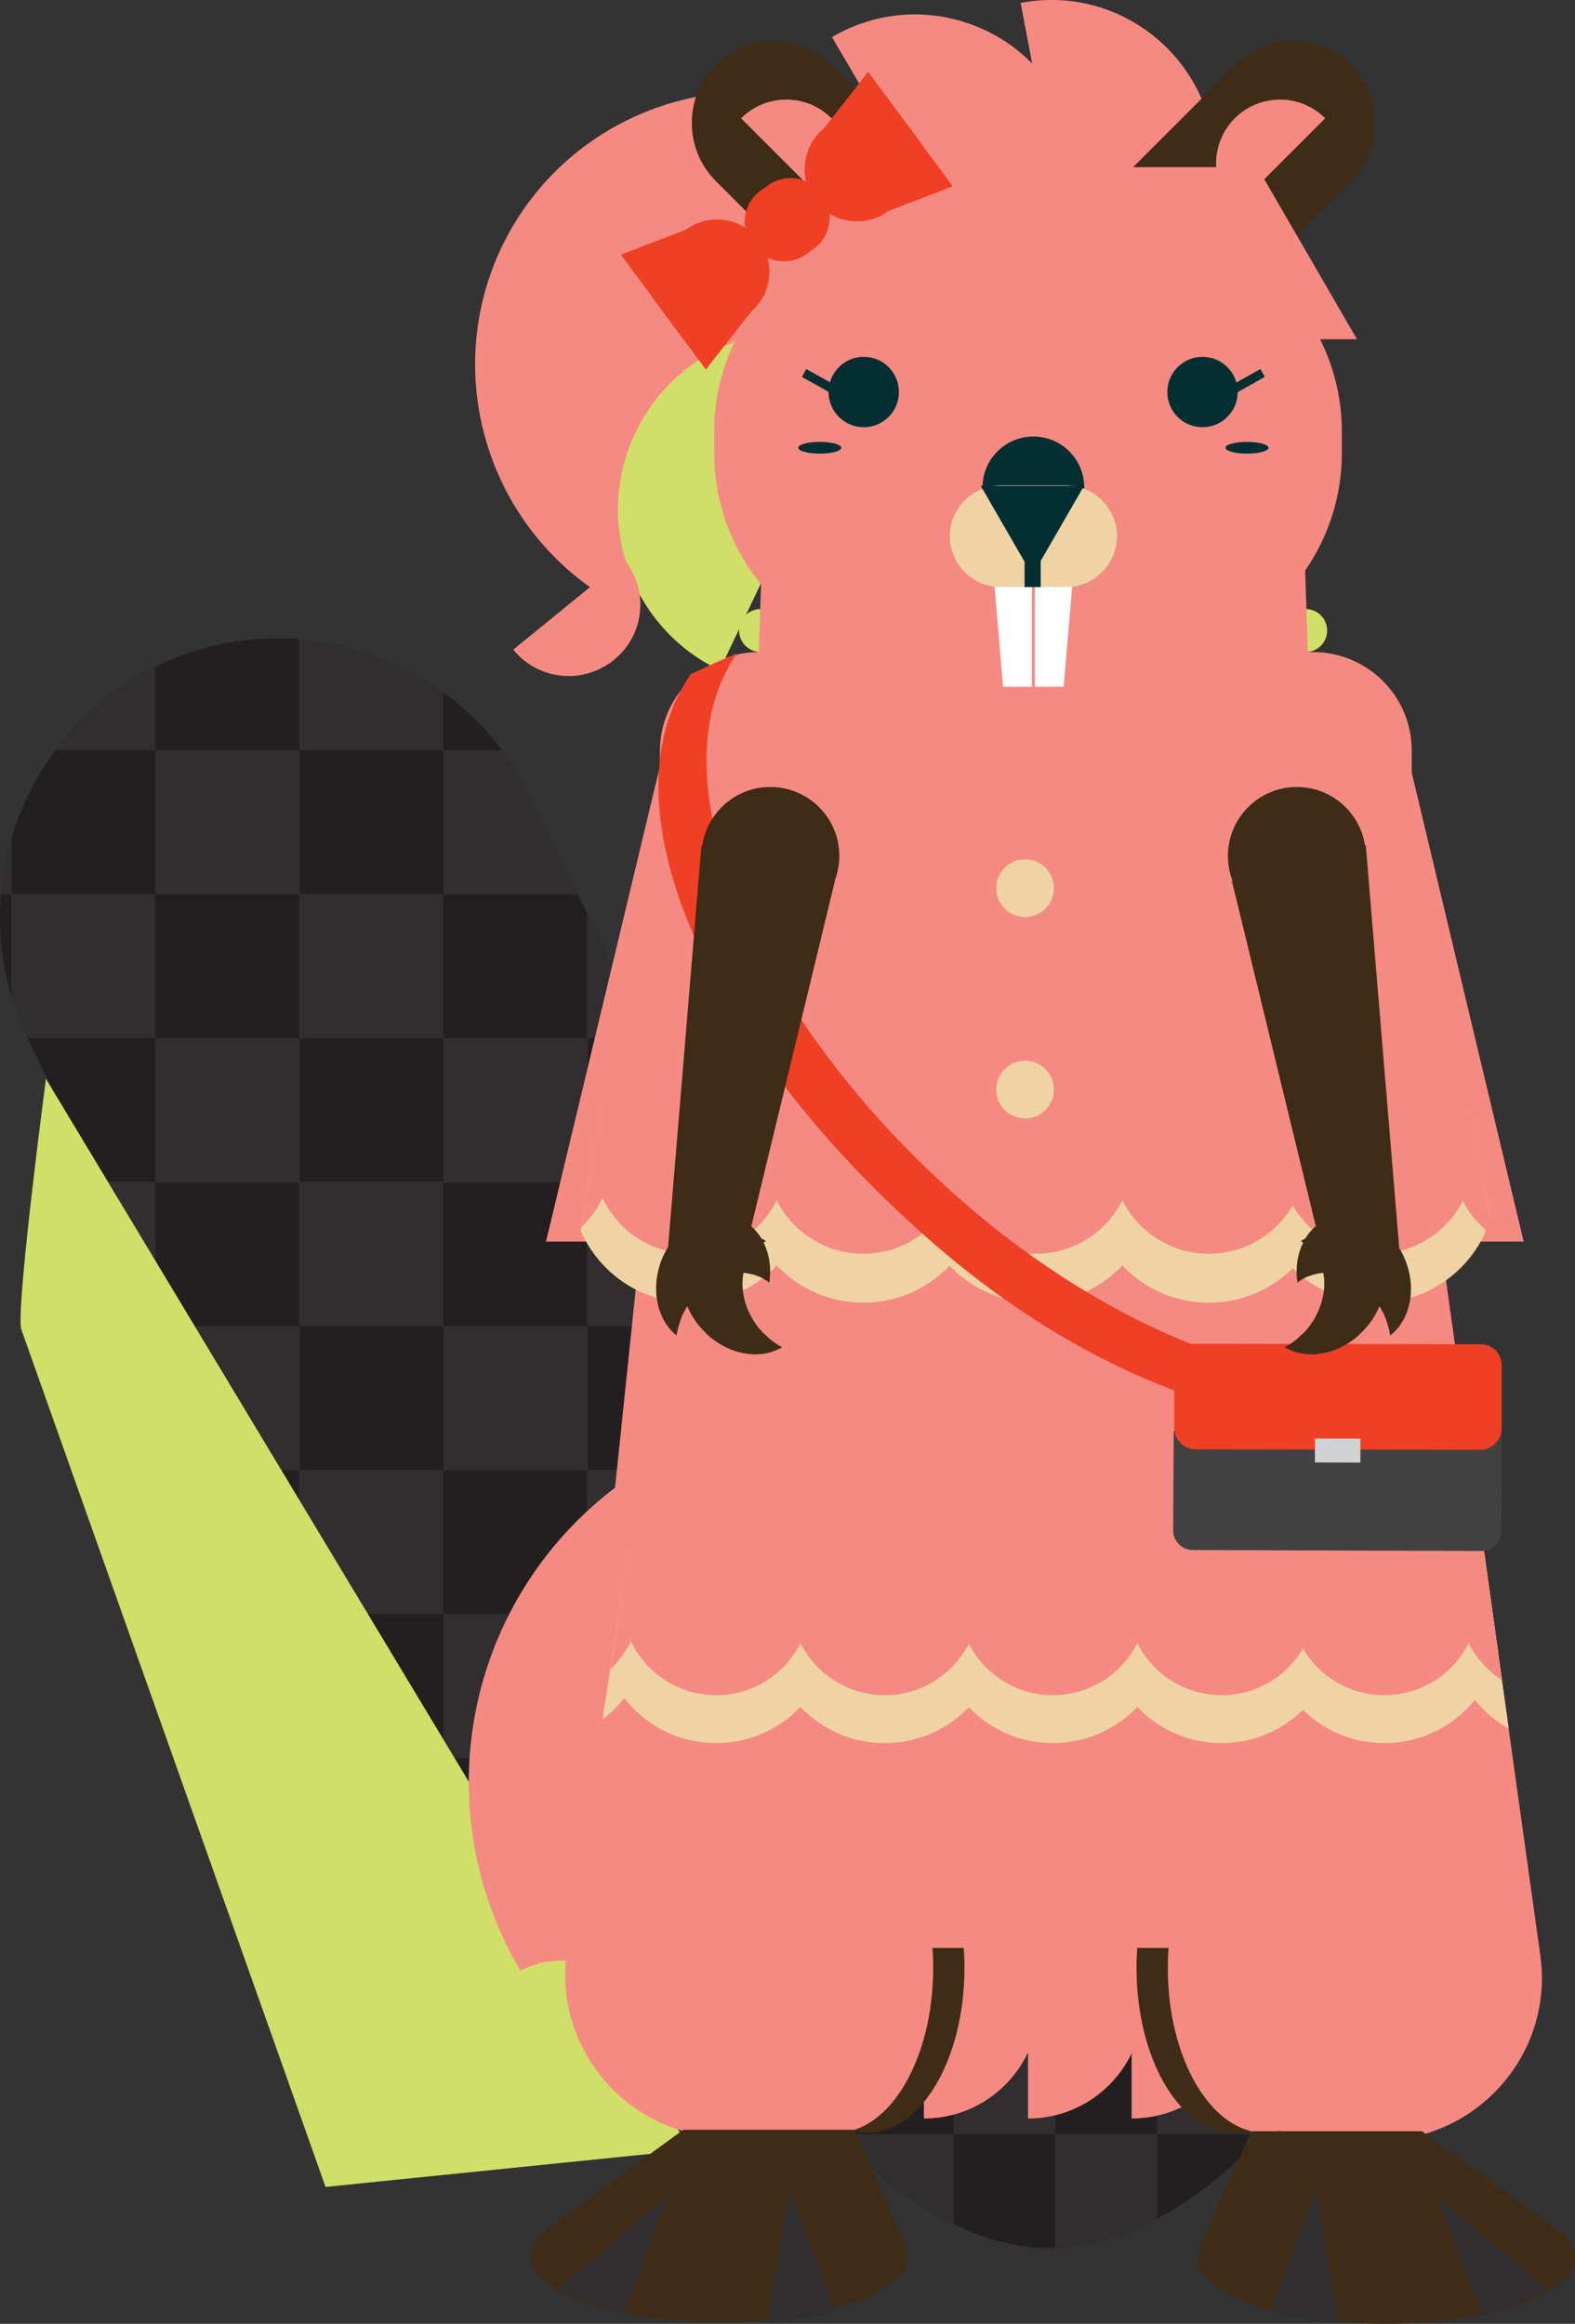 <?xml version="1.0" encoding="utf-8"?>
<!-- Generator: Adobe Illustrator 18.1.1, SVG Export Plug-In . SVG Version: 6.00 Build 0)  -->
<svg version="1.1" id="Layer_1" xmlns="http://www.w3.org/2000/svg" xmlns:xlink="http://www.w3.org/1999/xlink" x="0px" y="0px"
	 viewBox="0 0 322.2 475.4" enable-background="new 0 0 322.2 475.4" xml:space="preserve">
<rect x="0" y="0" width="322.2" height="475.4" fill="#333333" stroke="none"/>
<g>
	<g>
		<circle fill="#D0DF67" cx="155.6" cy="129" r="4.4"/>
		<circle fill="#D0DF67" cx="267.1" cy="129" r="4.4"/>
	</g>
	<path fill="#F58A83" d="M129,125c-27.8-13.3-39.6-46.6-26.4-74.4c13.3-27.8,46.6-39.6,74.4-26.4L129,125z"/>
	<path fill="#D0DF67" d="M147.2,137.1c-18.2-8.7-25.9-30.4-17.2-48.6c8.7-18.2,30.4-25.9,48.6-17.2L147.2,137.1z"/>
	<path fill="#F58A83" d="M127.7,114.4c5.1,6.3,4.2,15.5-2.1,20.6c-6.3,5.1-15.5,4.2-20.6-2.1L127.7,114.4z"/>
	<path fill="#231F20" d="M173.3,426.4L173.3,426.4c-28.2,13.7-62.5,1.9-76.3-26.3L5.7,212.6C-8,184.4,3.8,150.1,32,136.3l0,0
		c28.2-13.7,62.5-1.9,76.3,26.3l91.3,187.4C213.4,378.3,201.5,412.6,173.3,426.4z"/>
	<g>
		<defs>
			<path id="SVGID_11_" d="M173.3,426.4L173.3,426.4c-28.2,13.7-62.5,1.9-76.3-26.3L5.7,212.6C-8,184.4,3.8,150.1,32,136.3l0,0
				c28.2-13.7,62.5-1.9,76.3,26.3l91.3,187.4C213.4,378.3,201.5,412.6,173.3,426.4z"/>
		</defs>
		<clipPath id="SVGID_1_">
			<use xlink:href="#SVGID_11_"  overflow="visible"/>
		</clipPath>
		<g clip-path="url(#SVGID_1_)">
			<g>
				<g>
					<g>
						<g>
							<rect x="120.1" y="65.1" fill="#312E30" width="29.5" height="29.5"/>
							<rect x="90.7" y="94.6" fill="#312E30" width="29.5" height="29.5"/>
						</g>
						<g>
							<rect x="120.1" y="124" fill="#312E30" width="29.5" height="29.5"/>
							<rect x="90.7" y="153.5" fill="#312E30" width="29.5" height="29.5"/>
						</g>
					</g>
					<g>
						<g>
							<rect x="120.1" y="182.9" fill="#312E30" width="29.5" height="29.5"/>
							<rect x="90.7" y="212.4" fill="#312E30" width="29.5" height="29.5"/>
						</g>
						<g>
							<rect x="120.1" y="241.8" fill="#312E30" width="29.5" height="29.5"/>
							<rect x="90.7" y="271.3" fill="#312E30" width="29.5" height="29.5"/>
						</g>
					</g>
				</g>
				<g>
					<g>
						<g>
							<rect x="179" y="65.1" fill="#312E30" width="29.5" height="29.5"/>
							<rect x="149.6" y="94.6" fill="#312E30" width="29.5" height="29.5"/>
						</g>
						<g>
							<rect x="179" y="124" fill="#312E30" width="29.5" height="29.5"/>
							<rect x="149.6" y="153.5" fill="#312E30" width="29.5" height="29.5"/>
						</g>
					</g>
					<g>
						<g>
							<rect x="179" y="182.9" fill="#312E30" width="29.5" height="29.5"/>
							<rect x="149.6" y="212.4" fill="#312E30" width="29.5" height="29.5"/>
						</g>
						<g>
							<rect x="179" y="241.8" fill="#312E30" width="29.5" height="29.5"/>
							<rect x="149.6" y="271.3" fill="#312E30" width="29.5" height="29.5"/>
						</g>
					</g>
				</g>
			</g>
			<g>
				<g>
					<g>
						<g>
							<rect x="2.3" y="65.1" fill="#312E30" width="29.5" height="29.5"/>
							<rect x="-27.1" y="94.6" fill="#312E30" width="29.5" height="29.5"/>
						</g>
						<g>
							<rect x="2.3" y="124" fill="#312E30" width="29.5" height="29.5"/>
							<rect x="-27.1" y="153.5" fill="#312E30" width="29.5" height="29.5"/>
						</g>
					</g>
					<g>
						<g>
							<rect x="2.3" y="182.9" fill="#312E30" width="29.5" height="29.5"/>
							<rect x="-27.1" y="212.4" fill="#312E30" width="29.5" height="29.5"/>
						</g>
						<g>
							<rect x="2.3" y="241.8" fill="#312E30" width="29.5" height="29.5"/>
							<rect x="-27.1" y="271.3" fill="#312E30" width="29.5" height="29.5"/>
						</g>
					</g>
				</g>
				<g>
					<g>
						<g>
							<rect x="61.2" y="65.1" fill="#312E30" width="29.5" height="29.5"/>
							<rect x="31.8" y="94.6" fill="#312E30" width="29.5" height="29.5"/>
						</g>
						<g>
							<rect x="61.2" y="124" fill="#312E30" width="29.5" height="29.5"/>
							<rect x="31.8" y="153.5" fill="#312E30" width="29.5" height="29.5"/>
						</g>
					</g>
					<g>
						<g>
							<rect x="61.2" y="182.9" fill="#312E30" width="29.5" height="29.5"/>
							<rect x="31.8" y="212.4" fill="#312E30" width="29.5" height="29.5"/>
						</g>
						<g>
							<rect x="61.2" y="241.8" fill="#312E30" width="29.5" height="29.5"/>
							<rect x="31.8" y="271.3" fill="#312E30" width="29.5" height="29.5"/>
						</g>
					</g>
				</g>
			</g>
		</g>
		<g clip-path="url(#SVGID_1_)">
			<g>
				<g>
					<g>
						<g>
							<rect x="120.1" y="300.7" fill="#312E30" width="29.5" height="29.5"/>
							<rect x="90.7" y="330.2" fill="#312E30" width="29.5" height="29.5"/>
						</g>
						<g>
							<rect x="120.1" y="359.6" fill="#312E30" width="29.5" height="29.5"/>
							<rect x="90.7" y="389.1" fill="#312E30" width="29.5" height="29.5"/>
						</g>
					</g>
					<g>
						<g>
							<rect x="120.1" y="418.5" fill="#312E30" width="29.5" height="29.5"/>
							<rect x="90.7" y="448" fill="#312E30" width="29.5" height="29.5"/>
						</g>
						<g>
							<rect x="120.1" y="477.4" fill="#312E30" width="29.5" height="29.5"/>
							<rect x="90.7" y="506.9" fill="#312E30" width="29.5" height="29.5"/>
						</g>
					</g>
				</g>
				<g>
					<g>
						<g>
							<rect x="179" y="300.7" fill="#312E30" width="29.5" height="29.5"/>
							<rect x="149.6" y="330.2" fill="#312E30" width="29.5" height="29.5"/>
						</g>
						<g>
							<rect x="179" y="359.6" fill="#312E30" width="29.5" height="29.5"/>
							<rect x="149.6" y="389.1" fill="#312E30" width="29.5" height="29.5"/>
						</g>
					</g>
					<g>
						<g>
							<rect x="179" y="418.5" fill="#312E30" width="29.5" height="29.5"/>
							<rect x="149.6" y="448" fill="#312E30" width="29.5" height="29.5"/>
						</g>
						<g>
							<rect x="179" y="477.4" fill="#312E30" width="29.5" height="29.5"/>
							<rect x="149.6" y="506.9" fill="#312E30" width="29.5" height="29.5"/>
						</g>
					</g>
				</g>
			</g>
			<g>
				<g>
					<g>
						<g>
							<rect x="2.3" y="300.7" fill="#312E30" width="29.5" height="29.5"/>
							<rect x="-27.1" y="330.2" fill="#312E30" width="29.5" height="29.5"/>
						</g>
						<g>
							<rect x="2.3" y="359.6" fill="#312E30" width="29.5" height="29.5"/>
							<rect x="-27.1" y="389.1" fill="#312E30" width="29.5" height="29.5"/>
						</g>
					</g>
					<g>
						<g>
							<rect x="2.3" y="418.5" fill="#312E30" width="29.5" height="29.5"/>
							<rect x="-27.1" y="448" fill="#312E30" width="29.5" height="29.5"/>
						</g>
						<g>
							<rect x="2.3" y="477.4" fill="#312E30" width="29.5" height="29.5"/>
							<rect x="-27.1" y="506.9" fill="#312E30" width="29.5" height="29.5"/>
						</g>
					</g>
				</g>
				<g>
					<g>
						<g>
							<rect x="61.2" y="300.7" fill="#312E30" width="29.5" height="29.5"/>
							<rect x="31.8" y="330.2" fill="#312E30" width="29.5" height="29.5"/>
						</g>
						<g>
							<rect x="61.2" y="359.6" fill="#312E30" width="29.5" height="29.5"/>
							<rect x="31.8" y="389.1" fill="#312E30" width="29.5" height="29.5"/>
						</g>
					</g>
					<g>
						<g>
							<rect x="61.2" y="418.5" fill="#312E30" width="29.5" height="29.5"/>
							<rect x="31.8" y="448" fill="#312E30" width="29.5" height="29.5"/>
						</g>
						<g>
							<rect x="61.2" y="477.4" fill="#312E30" width="29.5" height="29.5"/>
							<rect x="31.8" y="506.9" fill="#312E30" width="29.5" height="29.5"/>
						</g>
					</g>
				</g>
			</g>
		</g>
	</g>
	<path fill="#D0DF67" d="M4.3,271.8c-0.9-5.7,5.1-51.1,5.1-51.1l131.8,219.1l-74.6,7.6L4.3,271.8z"/>
	<polygon fill="#F58A83" points="311.7,254 111.7,254 137.7,145.5 285.8,145.5 	"/>
	<path fill="#F58A83" d="M204.2,65.4c16-9.4,21.3-30,11.9-45.9c-9.4-16-30-21.3-45.9-11.9L204.2,65.4z"/>
	<path fill="#F58A83" d="M221.3,66.5c18.2-3.5,30.2-21,26.7-39.2c-3.5-18.2-21-30.2-39.2-26.7L221.3,66.5z"/>
	<circle fill="#F58A83" cx="171.5" cy="364.6" r="75.6"/>
	<circle fill="#D0DF67" cx="114.8" cy="418.8" r="17.7"/>
	<ellipse fill="#F58A83" cx="214.8" cy="410.8" rx="52.1" ry="43.4"/>
	<polygon fill="#F58A83" points="275.9,383.9 146.8,383.9 158.7,29.9 264.1,29.9 	"/>
	<path fill="#F58A83" d="M232,135.2h-43.4c-23.4,0-42.5-19.1-42.5-42.5v-4.4c0-23.4,19.1-42.5,42.5-42.5H232
		c23.4,0,42.5,19.1,42.5,42.5v4.4C274.5,116,255.4,135.2,232,135.2z"/>
	<g>
		<ellipse fill="#032F33" cx="167.7" cy="91.6" rx="4.4" ry="1.2"/>
		<ellipse fill="#032F33" cx="255.1" cy="91.6" rx="4.4" ry="1.2"/>
		<circle fill="#032F33" cx="176.7" cy="80.2" r="7.2"/>
		<circle fill="#032F33" cx="246" cy="80.2" r="7.2"/>
		<line fill="none" stroke="#032F33" stroke-width="1.844" stroke-miterlimit="10" x1="171.1" y1="80" x2="164.5" y2="76.3"/>
		<line fill="none" stroke="#032F33" stroke-width="1.844" stroke-miterlimit="10" x1="251.7" y1="80" x2="258.3" y2="76.3"/>
	</g>
	<path fill="#F58A83" d="M136.1,205.7l-20.3,194.8c-2.2,21.5,16.3,39.4,37.7,36.4l18.3-2.6l-2.1-201L136.1,205.7z"/>
	<path fill="#F58A83" d="M288,206l27.1,194c3,21.4-14.9,39.9-36.4,37.7l-18.3-1.9l-5-200.9L288,206z"/>
	<rect x="180.8" y="193.8" fill="#F58A83" width="79.2" height="39.6"/>
	<path fill="#F58A83" d="M263.1,190.2c0,49.7-51.5,90-51.5,90s-51.5-40.3-51.5-90H263.1z"/>
	<path fill="#231F20" d="M257.4,437.7c0,0-19.1,22.2-42.6,22.2s-42.6-22.2-42.6-22.2s19.1-22.2,42.6-22.2S257.4,437.7,257.4,437.7z"
		/>
	<g>
		<defs>
			<path id="SVGID_13_" d="M257.4,437.7c0,0-19.1,22.2-42.6,22.2s-42.6-22.2-42.6-22.2s19.1-22.2,42.6-22.2S257.4,437.7,257.4,437.7
				z"/>
		</defs>
		<clipPath id="SVGID_2_">
			<use xlink:href="#SVGID_13_"  overflow="visible"/>
		</clipPath>
		<g clip-path="url(#SVGID_2_)">
			<g>
				<g>
					<g>
						<g>
							<rect x="236.7" y="333.7" fill="#312E30" width="20.8" height="34.3"/>
							<rect x="215.9" y="368" fill="#312E30" width="20.8" height="34.3"/>
						</g>
						<g>
							<rect x="236.7" y="402.3" fill="#312E30" width="20.8" height="34.3"/>
							<rect x="215.9" y="436.6" fill="#312E30" width="20.8" height="34.3"/>
						</g>
					</g>
					<g>
						<g>
							<rect x="236.7" y="470.9" fill="#312E30" width="20.8" height="34.3"/>
							<rect x="215.9" y="505.2" fill="#312E30" width="20.8" height="34.3"/>
						</g>
						<g>
							<rect x="236.7" y="539.6" fill="#312E30" width="20.8" height="34.3"/>
							<rect x="215.9" y="573.9" fill="#312E30" width="20.8" height="34.3"/>
						</g>
					</g>
				</g>
				<g>
					<g>
						<g>
							<rect x="278.3" y="333.7" fill="#312E30" width="20.8" height="34.3"/>
							<rect x="257.5" y="368" fill="#312E30" width="20.8" height="34.3"/>
						</g>
						<g>
							<rect x="278.3" y="402.3" fill="#312E30" width="20.8" height="34.3"/>
							<rect x="257.5" y="436.6" fill="#312E30" width="20.8" height="34.3"/>
						</g>
					</g>
					<g>
						<g>
							<rect x="278.3" y="470.9" fill="#312E30" width="20.8" height="34.3"/>
							<rect x="257.5" y="505.2" fill="#312E30" width="20.8" height="34.3"/>
						</g>
						<g>
							<rect x="278.3" y="539.6" fill="#312E30" width="20.8" height="34.3"/>
							<rect x="257.5" y="573.9" fill="#312E30" width="20.8" height="34.3"/>
						</g>
					</g>
				</g>
			</g>
			<g>
				<g>
					<g>
						<g>
							<rect x="153.6" y="333.7" fill="#312E30" width="20.8" height="34.3"/>
							<rect x="132.8" y="368" fill="#312E30" width="20.8" height="34.3"/>
						</g>
						<g>
							<rect x="153.6" y="402.3" fill="#312E30" width="20.8" height="34.3"/>
							<rect x="132.8" y="436.6" fill="#312E30" width="20.8" height="34.3"/>
						</g>
					</g>
					<g>
						<g>
							<rect x="153.6" y="470.9" fill="#312E30" width="20.8" height="34.3"/>
							<rect x="132.8" y="505.2" fill="#312E30" width="20.8" height="34.3"/>
						</g>
						<g>
							<rect x="153.6" y="539.6" fill="#312E30" width="20.8" height="34.3"/>
							<rect x="132.8" y="573.9" fill="#312E30" width="20.8" height="34.3"/>
						</g>
					</g>
				</g>
				<g>
					<g>
						<g>
							<rect x="195.1" y="333.7" fill="#312E30" width="20.8" height="34.3"/>
							<rect x="174.3" y="368" fill="#312E30" width="20.8" height="34.3"/>
						</g>
						<g>
							<rect x="195.1" y="402.3" fill="#312E30" width="20.8" height="34.3"/>
							<rect x="174.3" y="436.6" fill="#312E30" width="20.8" height="34.3"/>
						</g>
					</g>
					<g>
						<g>
							<rect x="195.1" y="470.9" fill="#312E30" width="20.8" height="34.3"/>
							<rect x="174.3" y="505.2" fill="#312E30" width="20.8" height="34.3"/>
						</g>
						<g>
							<rect x="195.1" y="539.6" fill="#312E30" width="20.8" height="34.3"/>
							<rect x="174.3" y="573.9" fill="#312E30" width="20.8" height="34.3"/>
						</g>
					</g>
				</g>
			</g>
		</g>
	</g>
	<g>
		<path fill="#F58A83" d="M210.3,386.4c13,0,23.5,10.5,23.5,23.5c0,13-10.5,23.5-23.5,23.5V386.4z"/>
		<path fill="#F58A83" d="M231.5,386.4c13,0,23.5,10.5,23.5,23.5c0,13-10.5,23.5-23.5,23.5V386.4z"/>
		<path fill="#F58A83" d="M189,386.4c13,0,23.5,10.5,23.5,23.5c0,13-10.5,23.5-23.5,23.5V386.4z"/>
		<path fill="#F58A83" d="M167.8,386.4c13,0,23.5,10.5,23.5,23.5c0,13-10.5,23.5-23.5,23.5V386.4z"/>
	</g>
	<g>
		<defs>
			<polygon id="SVGID_15_" points="121.8,361.2 134.1,281.5 298.6,281.5 312.8,383.5 			"/>
		</defs>
		<clipPath id="SVGID_3_">
			<use xlink:href="#SVGID_15_"  overflow="visible"/>
		</clipPath>
		<circle clip-path="url(#SVGID_3_)" fill="#F0D3A4" cx="146.5" cy="332.8" r="23.8"/>
		<circle clip-path="url(#SVGID_3_)" fill="#F0D3A4" cx="108.9" cy="332.8" r="23.8"/>
		<circle clip-path="url(#SVGID_3_)" fill="#F0D3A4" cx="181" cy="332.8" r="23.8"/>
		<circle clip-path="url(#SVGID_3_)" fill="#F0D3A4" cx="249.9" cy="332.8" r="23.8"/>
		<circle clip-path="url(#SVGID_3_)" fill="#F58A83" cx="146.5" cy="327.5" r="19.3"/>
		<circle clip-path="url(#SVGID_3_)" fill="#F58A83" cx="146.5" cy="316.2" r="21.2"/>
		<circle clip-path="url(#SVGID_3_)" fill="#F0D3A4" cx="215.4" cy="332.8" r="23.8"/>
		<circle clip-path="url(#SVGID_3_)" fill="#F58A83" cx="215.4" cy="327.5" r="19.3"/>
		<circle clip-path="url(#SVGID_3_)" fill="#F58A83" cx="215.4" cy="316.2" r="21.2"/>
		<circle clip-path="url(#SVGID_3_)" fill="#F0D3A4" cx="283.2" cy="332.8" r="23.8"/>
		<circle clip-path="url(#SVGID_3_)" fill="#F0D3A4" cx="320.2" cy="332.8" r="23.8"/>
		<circle clip-path="url(#SVGID_3_)" fill="#F58A83" cx="283.2" cy="327.5" r="19.3"/>
		<circle clip-path="url(#SVGID_3_)" fill="#F58A83" cx="283.2" cy="316.2" r="21.2"/>
		<circle clip-path="url(#SVGID_3_)" fill="#F58A83" cx="317.7" cy="327.5" r="19.3"/>
		<circle clip-path="url(#SVGID_3_)" fill="#F58A83" cx="317.7" cy="316.2" r="21.2"/>
		<circle clip-path="url(#SVGID_3_)" fill="#F58A83" cx="181" cy="327.5" r="19.3"/>
		<circle clip-path="url(#SVGID_3_)" fill="#F58A83" cx="181" cy="316.2" r="21.2"/>
		<circle clip-path="url(#SVGID_3_)" fill="#F58A83" cx="111.6" cy="327.5" r="19.3"/>
		<circle clip-path="url(#SVGID_3_)" fill="#F58A83" cx="111.6" cy="316.2" r="21.2"/>
		<circle clip-path="url(#SVGID_3_)" fill="#F58A83" cx="249.9" cy="327.5" r="19.3"/>
		<circle clip-path="url(#SVGID_3_)" fill="#F58A83" cx="249.9" cy="316.2" r="21.2"/>
	</g>
	<path fill="#F58A83" d="M268.6,133.4H155.3c-11.2,0-20.3,9.1-20.3,20.3v56.3h153.8v-56.3C288.9,142.5,279.8,133.4,268.6,133.4z"/>
	<g>
		<polygon fill="#FFFFFF" points="211.1,140.5 205.2,140.5 203,114.5 211.1,114.5 		"/>
		<polygon fill="#FFFFFF" points="217.6,140.5 211.7,140.5 211.7,114.5 219.8,114.5 		"/>
	</g>
	<circle fill="#032F33" cx="211.4" cy="99.7" r="10.4"/>
	<path fill="#F0D3A4" d="M218.1,120.1h-13.4c-5.7,0-10.4-4.7-10.4-10.4l0,0c0-5.7,4.7-10.4,10.4-10.4h13.4c5.7,0,10.4,4.7,10.4,10.4
		l0,0C228.5,115.4,223.8,120.1,218.1,120.1z"/>
	<rect x="209.6" y="107.2" fill="#032F33" width="3.3" height="12.9"/>
	<g>
		<ellipse fill="#3E2C17" cx="177.5" cy="402.6" rx="19.8" ry="33.7"/>
		<ellipse fill="#F58A83" cx="171.1" cy="402.6" rx="19.8" ry="33.7"/>
		<rect x="171.1" y="365.9" fill="#F58A83" width="36.6" height="32.6"/>
	</g>
	<g>
		<ellipse fill="#3E2C17" cx="252.3" cy="402.6" rx="19.8" ry="33.7"/>
		<ellipse fill="#F58A83" cx="258.7" cy="402.6" rx="19.8" ry="33.7"/>
		<rect x="222.1" y="365.9" fill="#F58A83" width="36.6" height="32.6"/>
	</g>
	<g>
		<ellipse fill="#3E2C17" cx="147.1" cy="461.6" rx="38.6" ry="13.5"/>
		<polygon fill="#3E2C17" points="129.7,464.1 111.8,456.1 139.8,435.7 174.7,435.7 185.5,459.9 		"/>
		<path fill="#312E30" d="M114.1,468.3l22.6-19.2l-9,24C127.7,473.1,120.8,471.9,114.1,468.3z"/>
		<path fill="#312E30" d="M170.9,472.7l-9.4-24.8l-4.6,27C156.9,474.8,163.8,475,170.9,472.7z"/>
	</g>
	<g>
		<ellipse fill="#3E2C17" cx="283.6" cy="461.9" rx="38.6" ry="13.5"/>
		<polygon fill="#3E2C17" points="301,464.4 318.9,456.4 290.9,436 256,436 245.2,460.2 		"/>
		<path fill="#312E30" d="M316.6,468.5L294,449.3l9,24C303,473.3,309.9,472.1,316.6,468.5z"/>
		<path fill="#312E30" d="M259.8,472.9l9.4-24.8l4.6,27C273.8,475.1,266.9,475.2,259.8,472.9z"/>
	</g>
	<g>
		<defs>
			<rect id="SVGID_17_" x="199" y="99.4" width="24.1" height="16.7"/>
		</defs>
		<clipPath id="SVGID_4_">
			<use xlink:href="#SVGID_17_"  overflow="visible"/>
		</clipPath>
		<polygon clip-path="url(#SVGID_4_)" fill="#032F33" points="211.2,117.7 223.9,95.7 198.5,95.7 		"/>
	</g>
	<g>
		<path fill="#3E2C17" d="M207.6,74.5L207.6,74.5c-6.5,6.5-17.2,6.5-23.7,0L146.4,37c-6.5-6.5-6.5-17.2,0-23.7v0
			c6.5-6.5,17.2-6.5,23.7,0l37.5,37.5C214.1,57.3,214.1,68,207.6,74.5z"/>
		<path fill="#F58A83" d="M151.6,24.2c5.1-5.1,13.4-5.1,18.5,0c5.1,5.1,5.1,13.4,0,18.5L151.6,24.2z"/>
	</g>
	<g>
		<path fill="#3E2C17" d="M215.2,74.5L215.2,74.5c6.5,6.5,17.2,6.5,23.7,0L276.4,37c6.5-6.5,6.5-17.2,0-23.7v0
			c-6.5-6.5-17.2-6.5-23.7,0l-37.5,37.5C208.6,57.3,208.6,68,215.2,74.5z"/>
		<path fill="#F58A83" d="M271.1,24.2c-5.1-5.1-13.4-5.1-18.5,0c-5.1,5.1-5.1,13.4,0,18.5L271.1,24.2z"/>
	</g>
	<polygon fill="#F58A83" points="277.6,69.4 147.3,69.4 167.7,34.2 257.2,34.2 	"/>
	<polygon fill="#F58A83" points="177.5,60.1 175.8,66.4 189.4,84.2 205.3,84.2 231.9,81.8 248,66.4 247.2,56.4 180.8,59.8 	"/>
	<g>
		<g>
			<path fill="#EF3F24" d="M166.5,50.9l-1.4,1c-3.5,2.6-8.6,1.9-11.2-1.7l0,0c-2.6-3.5-1.9-8.6,1.7-11.2l1.4-1
				c3.5-2.6,8.6-1.9,11.2,1.7l0,0C170.8,43.3,170,48.3,166.5,50.9z"/>
			<g>
				<path fill="#EF3F24" d="M140.3,47c4.7-3.5,11.5-2.5,15,2.2v0c3.5,4.7,2.5,11.5-2.2,15L140.3,47z"/>
			</g>
		</g>
		<polygon fill="#EF3F24" points="148.1,50.8 145.5,45 127,52.1 138,66.9 		"/>
		<polygon fill="#EF3F24" points="148.4,51 156.6,60 144.4,75.6 133.4,60.8 		"/>
		<g>
			<path fill="#EF3F24" d="M181.7,43.2c-4.7,3.5-11.5,2.5-15-2.2h0c-3.5-4.7-2.5-11.5,2.2-15L181.7,43.2z"/>
		</g>
		<polygon fill="#EF3F24" points="173.8,39.5 176.5,45.2 194.9,38.1 184,23.4 		"/>
		<polygon fill="#EF3F24" points="173.6,39.2 165.4,30.3 177.6,14.7 188.5,29.4 		"/>
	</g>
	<g>
		<defs>
			<polygon id="SVGID_19_" points="115.8,271.2 128.5,189.5 294.6,189.5 312.4,293.6 			"/>
		</defs>
		<clipPath id="SVGID_5_">
			<use xlink:href="#SVGID_19_"  overflow="visible"/>
		</clipPath>
		<circle clip-path="url(#SVGID_5_)" fill="#F0D3A4" cx="141.2" cy="242.1" r="24.4"/>
		<circle clip-path="url(#SVGID_5_)" fill="#F0D3A4" cx="176.6" cy="242.1" r="24.4"/>
		<circle clip-path="url(#SVGID_5_)" fill="#F0D3A4" cx="247.3" cy="242.1" r="24.4"/>
		<circle clip-path="url(#SVGID_5_)" fill="#F58A83" cx="141.2" cy="236.7" r="19.8"/>
		<circle clip-path="url(#SVGID_5_)" fill="#F58A83" cx="141.2" cy="225.1" r="21.7"/>
		<circle clip-path="url(#SVGID_5_)" fill="#F0D3A4" cx="211.9" cy="242.1" r="24.4"/>
		<circle clip-path="url(#SVGID_5_)" fill="#F58A83" cx="211.9" cy="236.7" r="19.8"/>
		<circle clip-path="url(#SVGID_5_)" fill="#F58A83" cx="211.9" cy="225.1" r="21.7"/>
		<circle clip-path="url(#SVGID_5_)" fill="#F0D3A4" cx="281.6" cy="242.1" r="24.4"/>
		<circle clip-path="url(#SVGID_5_)" fill="#F58A83" cx="281.6" cy="236.7" r="19.8"/>
		<circle clip-path="url(#SVGID_5_)" fill="#F58A83" cx="281.6" cy="225.1" r="21.7"/>
		<circle clip-path="url(#SVGID_5_)" fill="#F58A83" cx="316.9" cy="236.7" r="19.8"/>
		<circle clip-path="url(#SVGID_5_)" fill="#F58A83" cx="316.9" cy="225.1" r="21.7"/>
		<circle clip-path="url(#SVGID_5_)" fill="#F58A83" cx="176.6" cy="236.7" r="19.8"/>
		<circle clip-path="url(#SVGID_5_)" fill="#F58A83" cx="176.6" cy="225.1" r="21.7"/>
		<circle clip-path="url(#SVGID_5_)" fill="#F58A83" cx="105.3" cy="236.7" r="19.8"/>
		<circle clip-path="url(#SVGID_5_)" fill="#F58A83" cx="105.3" cy="225.1" r="21.7"/>
		<circle clip-path="url(#SVGID_5_)" fill="#F58A83" cx="247.3" cy="236.7" r="19.8"/>
		<circle clip-path="url(#SVGID_5_)" fill="#F58A83" cx="247.3" cy="225.1" r="21.7"/>
	</g>
	<circle fill="#F0D3A4" cx="209.7" cy="181.7" r="5.9"/>
	<circle fill="#F0D3A4" cx="209.7" cy="222.9" r="5.9"/>
	<path fill="#EF3F24" d="M276.6,291.8c-26.4-0.4-58-12.9-87.2-38.8c-44.2-39.1-66.8-87.8-48.1-115.1l9.4-4.2
		c-17.5,25.6,3.7,74.4,45.1,111.1c27.4,24.3,58.6,37.6,83.3,38L276.6,291.8z"/>
	<g>
		<g>
			<path fill="#414142" d="M240.1,292.7l-0.1,20.4c0,2.2,1.8,4,4,4l59.1,0.2c2.2,0,4-1.8,4-4l0.1-20.4L240.1,292.7z"/>
			<path fill="#EF3F24" d="M307.2,279.3c0-2.4-1.9-4.3-4.3-4.3l-58.4-0.1c-2.4,0-4.3,1.9-4.3,4.3l0,12.9c0,2.4,2,4.4,4.4,4.4
				l58.2,0.1c2.4,0,4.4-2,4.4-4.4L307.2,279.3z"/>
		</g>
		
			<rect x="269" y="294.3" transform="matrix(1 2.562829e-003 -2.562829e-003 1 0.762 -0.7)" fill="#D1D2D3" width="9.3" height="4.9"/>
	</g>
	<g>
		<g>
			<polygon fill="#3E2C17" points="170.8,180.2 151.3,260.8 136.6,256 143.5,172.9 			"/>
			<g>
				<path fill="#3E2C17" d="M135.4,257.6c2.9-7,9.9-10.7,15.7-8.3c2,0.8,3.6,2.3,4.7,4.1c0.3,0.1,0.6,0.3,0.9,0.5
					c-0.2,0.1-0.3,0.2-0.5,0.3c1.2,2.4,1.6,5.2,1.2,8.2c-0.7-0.5-1.4-1-2.3-1.3c-1-0.4-2-0.6-3-0.7c-0.6,3.1,0.1,6.6,2,9.7
					c0.7,1.1,1.5,2.2,2.6,3.1c1,1,2.1,1.8,3.3,2.4c-3.6,2.2-8.6,1.9-12.8-0.7c-1-0.6-2-1.3-2.8-2.2c-1.7-1.6-3-3.5-3.8-5.5
					c-0.4,0.7-0.8,1.4-1.1,2.1c-0.5,1.3-0.9,2.6-1.1,3.9C134.4,270,133,263.6,135.4,257.6z"/>
			</g>
		</g>
		<circle fill="#3E2C17" cx="157.6" cy="175.1" r="14.1"/>
	</g>
	<g>
		<g>
			<polygon fill="#3E2C17" points="252,180.2 271.6,260.8 286.3,256 279.4,172.9 			"/>
			<g>
				<path fill="#3E2C17" d="M287.4,257.6c-2.9-7-9.9-10.7-15.7-8.3c-2,0.8-3.6,2.3-4.7,4.1c-0.3,0.1-0.6,0.3-0.9,0.5
					c0.2,0.1,0.3,0.2,0.5,0.3c-1.2,2.4-1.6,5.2-1.2,8.2c0.7-0.5,1.4-1,2.3-1.3c1-0.4,2-0.6,3-0.7c0.6,3.1-0.1,6.6-2,9.7
					c-0.7,1.1-1.5,2.2-2.6,3.1c-1,1-2.1,1.8-3.3,2.4c3.6,2.2,8.6,1.9,12.8-0.7c1-0.6,2-1.3,2.8-2.2c1.7-1.6,3-3.5,3.8-5.5
					c0.4,0.7,0.8,1.4,1.1,2.1c0.5,1.3,0.9,2.6,1.1,3.9C288.5,270,289.9,263.6,287.4,257.6z"/>
			</g>
		</g>
		<circle fill="#3E2C17" cx="265.3" cy="175.1" r="14.1"/>
	</g>
</g>
</svg>
